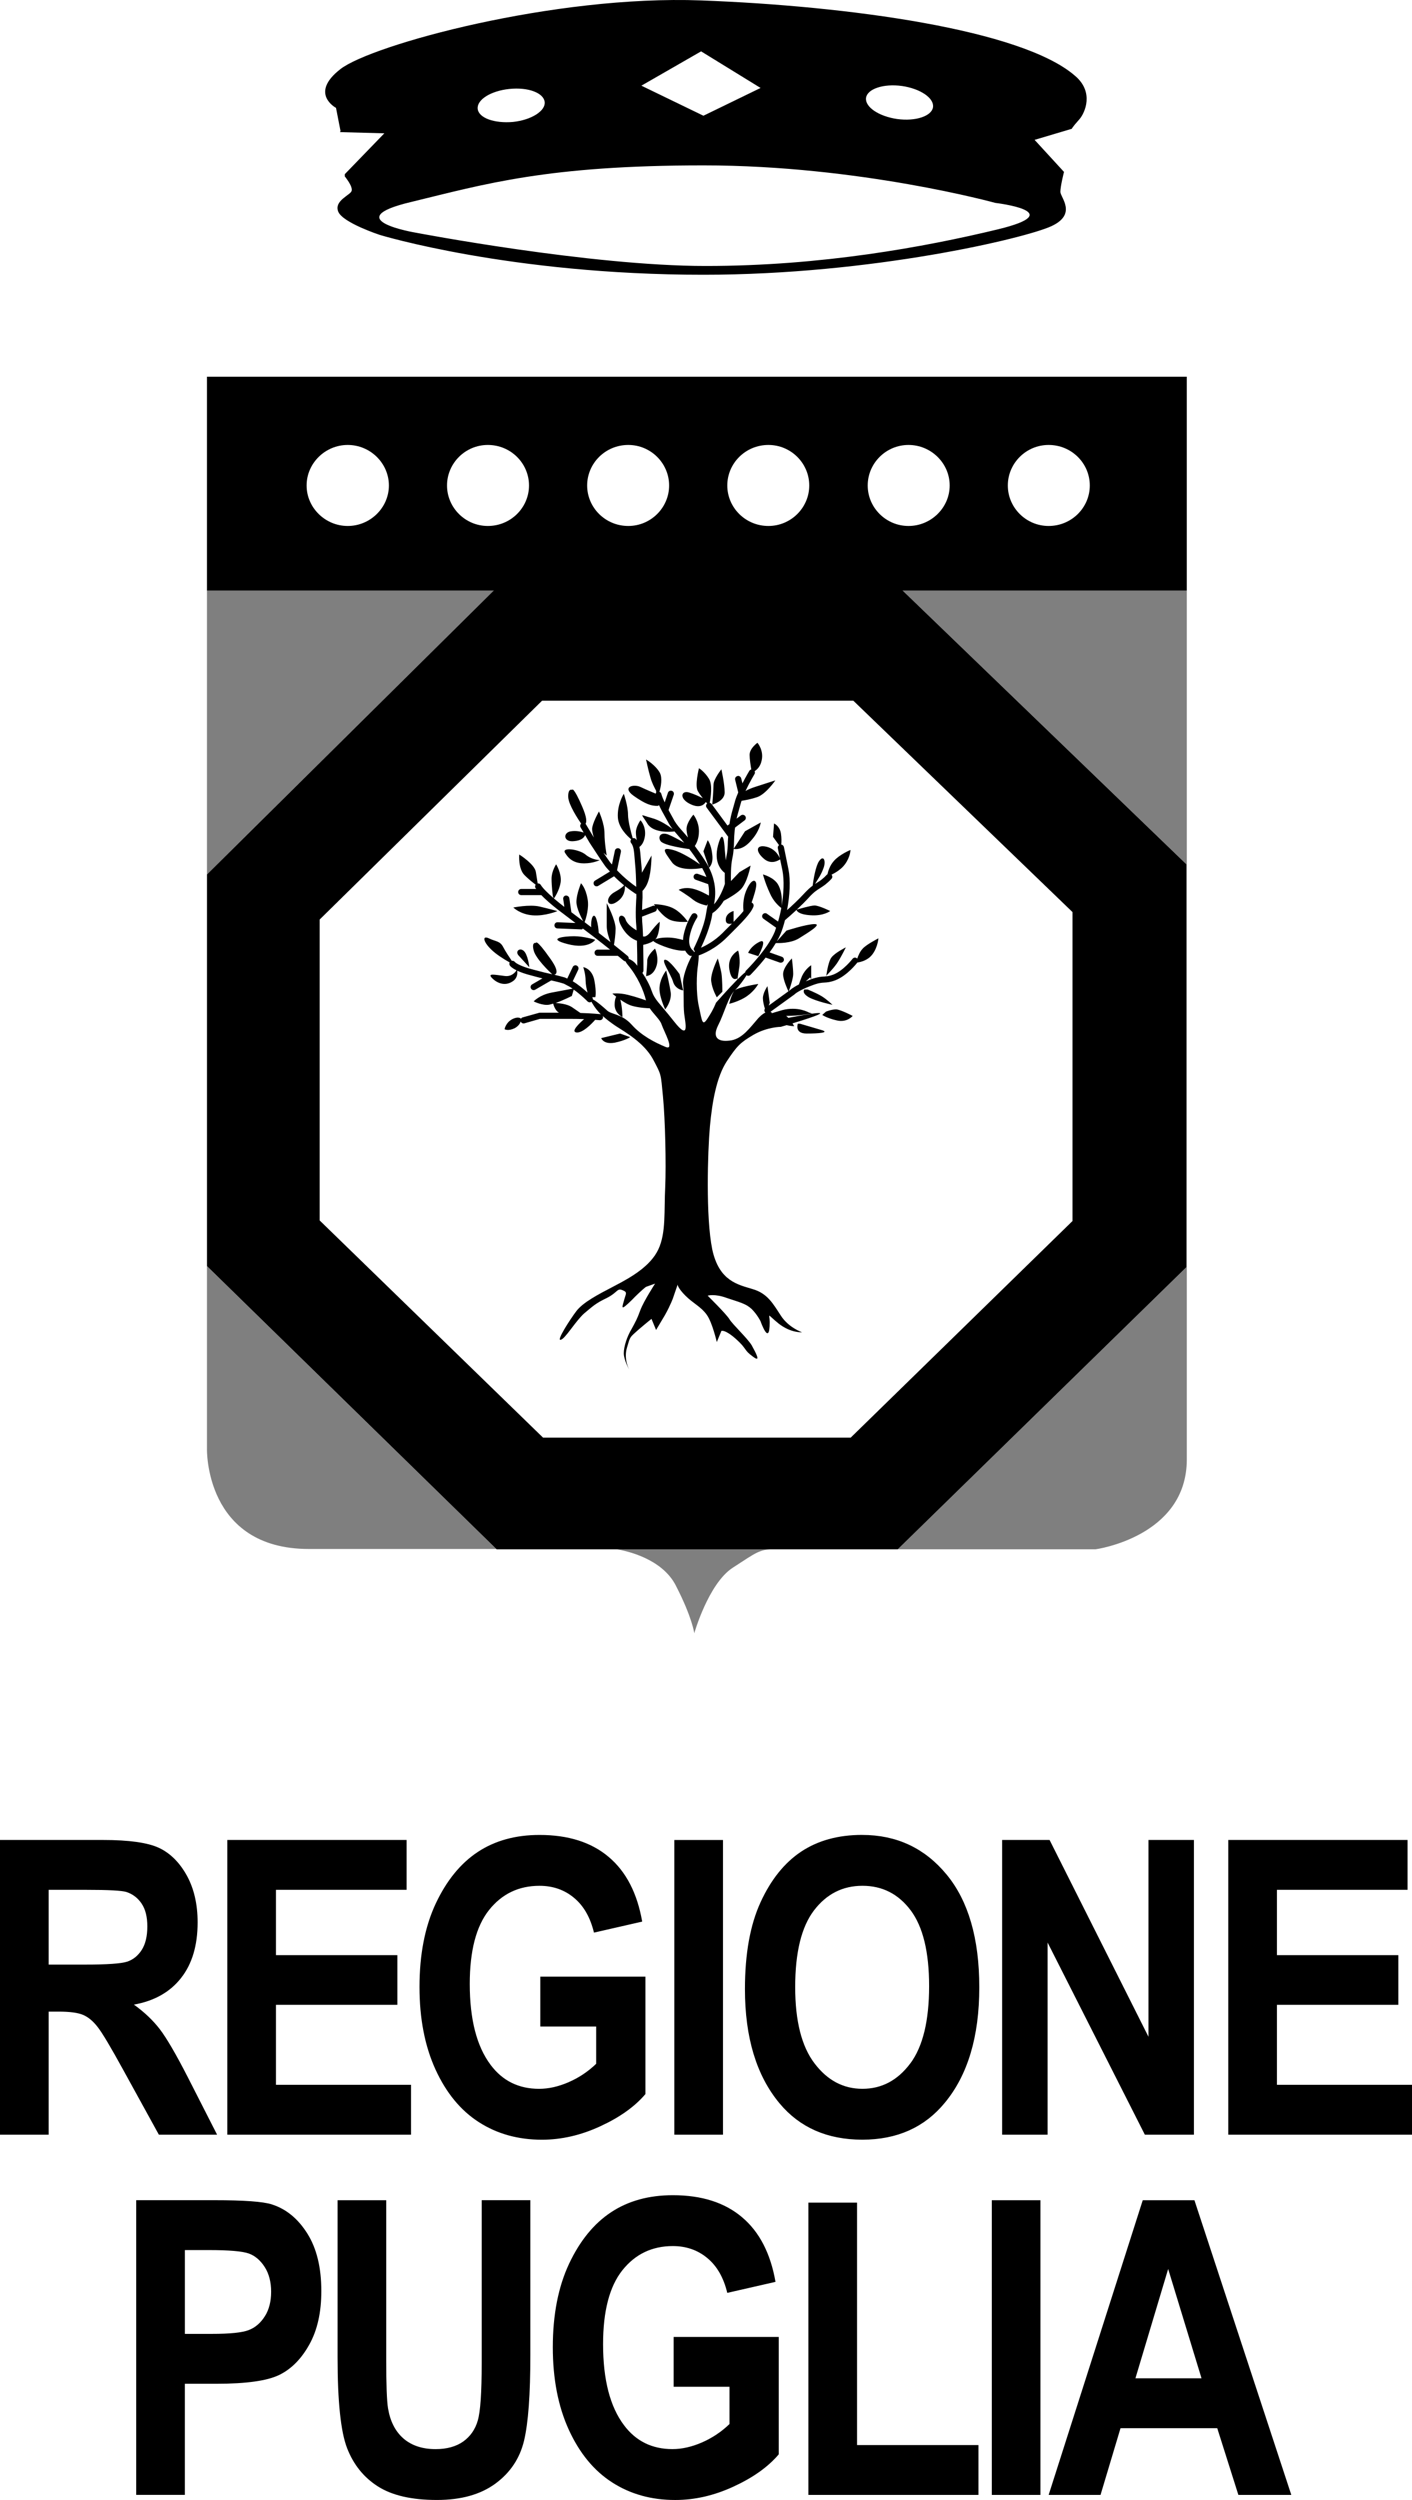 <?xml version="1.0" encoding="UTF-8"?><svg id="b" xmlns="http://www.w3.org/2000/svg" viewBox="0 0 69.999 123.925"><g id="c"><path d="M44.666,29.196h-20.11l-14.295,14.151v19.415l14.361,14.039h19.882l14.313-13.989v-19.966l-14.151-13.65ZM53.167,60.528l-10.994,10.736h-15.252l-11.075-10.767v-14.914l11.026-10.848h15.432l10.864,10.477v15.317Z" style=" fill-rule:evenodd; stroke-width:0px;"/><path d="M10.26,29.278v14.07l14.217-14.07h-14.217ZM33.511,78.613c.81,1.571.907,2.349.907,2.349,0,0,.695-2.446,1.895-3.241,1.197-.776,1.343-.923,2.057-.923h-7.793c.455.076,2.245.447,2.935,1.814M44.751,29.278l14.068,13.569v19.963l-14.313,13.989h9.81s4.519-.614,4.519-4.453V29.278h-14.083ZM10.26,71.813s-.131,4.971,5.052,4.971h9.293l-14.345-14.021v9.05Z" style=" fill-rule:evenodd; opacity:.5; stroke-width:0px;"/><path d="M40.717,49.373c-.274-.162-.679-.324-.679-.324h-.162s-.162.162.225.389c.39.209,1.168.371,1.168.371,0,0-.277-.274-.551-.436M41.932,46.961s-.551.274-.713.502c-.133.157-.222.661-.256.904.047-.05.429-.436.58-.695.178-.274.39-.711.39-.711M28.962,42.797c.452,0,.776-.162.776-.162,0,0-.387,0-.711-.274-.34-.274-1.231-.389-1.003-.065.209.34.502.502.938.502M32.022,48.497s.005-.047.01-.115l-.01.003v.112ZM35.924,39.285c0-.436-.162-1.15-.162-1.15,0,0-.389.486-.389.76,0,.277-.063.988-.063.988,0,0,.614-.162.614-.598M27.634,45.163s-.405-.112-.891-.227c-.502-.112-1.296.05-1.296.05,0,0,.342.34.957.387.614.05,1.231-.209,1.231-.209M25.739,47.397c.209.227.502.551.502.551,0,0-.065-.648-.293-.826-.209-.162-.436.063-.209.274M40.944,50.149l-.18.162s.227.162.729.274c.502.115.779-.225.779-.225,0,0-.617-.324-.826-.324-.227,0-.502.112-.502.112M40.764,51.071c-.321-.097-1.1-.324-1.1-.324h-.112s-.178.486.436.486c.617,0,1.118-.047.776-.162M35.31,42.361c-.05-.502-.227-.713-.227-.713l-.212.551.277.81s.225-.162.162-.648M37.089,47.235l.502.162s.502-.923.065-.713c-.452.227-.567.551-.567.551M29.51,46.587s-.549-.178-1.051-.178-1.393.112-.324.389c1.051.274,1.374-.212,1.374-.212M35.26,48.659c.05.389.275.779.275.779l.277-.277s0-.614-.05-.938c-.065-.324-.178-.713-.178-.713,0,0-.389.779-.324,1.15M36.151,49.759s.502-.112.891-.387c.387-.277.549-.598.549-.598,0,0-1.004.159-1.166.321-.162.162-.275.664-.275.664M30.467,51.688c.551-.115.776-.277.776-.277l-.502-.178-.938.227s.112.324.664.227M32.087,47.624c0,.201-.037.572-.055.758.034,0,.337-.021.491-.434.178-.439-.05-.925-.05-.925,0,0-.387.324-.387.601M32.976,47.575c-.227,0,.277.713.389,1.085.112.389.502.436.502.436l-.178-.808s-.502-.713-.713-.713M33.025,48.11s-.277.34-.324.776c-.065.436.275,1.15.275,1.15,0,0,.324-.389.277-.826-.065-.436-.227-1.1-.227-1.1M42.773,47.023c-.131.123-.222.337-.277.499-.008-.008-.011-.016-.018-.021-.068-.052-.162-.039-.214.029-.005.005-.436.57-.938.776-.173.065-.277.086-.369.094,0-.01.003-.021.005-.034-.005.003-.018.018-.018.018v.018c-.031.003-.06.003-.089.005-.144.008-.311.016-.64.133v-.693s-.277.162-.455.536c-.071.172-.12.311-.154.416-.334.17-.442.285-.442.285l-.055.039c.05-.136.214-.617.214-.836,0-.277-.065-.779-.065-.779,0,0-.436.439-.436.779,0,.287.217.75.264.852l-.977.708.05-.136-.112-.826s-.227.324-.227.598c0,.157.052.366.099.517-.034.052-.034.12.003.172.008.008.016.013.024.021-.06.026-.131.073-.209.141-.018-.005-.029-.01-.029-.01l.023.013c-.044.039-.089.081-.138.133-.436.502-.776.988-1.328,1.1-.308.05-.567.034-.695-.097-.115-.112-.131-.308.016-.614.34-.664.502-1.424.842-1.767.193-.183.452-.525.58-.75.026.018.052.029.084.029.037,0,.076-.013.107-.042.026-.026.382-.387.758-.862l.7.248c.018.008.037.008.037.008.078,0,.139-.039.162-.102.026-.078-.016-.165-.094-.193l-.611-.217c.11-.152.217-.306.311-.463.128.005.737.016,1.14-.23.439-.274,1.166-.711.779-.711-.389,0-1.393.324-1.393.324l-.478.536c.068-.12.131-.24.183-.363.086-.206.16-.444.222-.69.065-.055.301-.256.575-.512.005.034.065.225.679.267.664.05.988-.209.988-.209,0,0-.549-.274-.776-.274-.196,0-.794.18-.881.206.196-.186.413-.395.604-.606.248-.272.403-.368.567-.47.157-.102.319-.204.549-.452.055-.058.055-.146.003-.204.204-.102.497-.28.664-.515.275-.374.275-.713.275-.713,0,0-.549.227-.826.551-.199.222-.282.502-.316.659-.008.005-.016.008-.024.013-.204.22-.342.308-.489.4-.034.021-.065.042-.099.065l.086-.149s.227-.324.34-.664c.115-.324,0-.648-.225-.324-.175.246-.282.917-.322,1.22-.115.086-.243.199-.408.376-.277.303-.609.614-.86.836.136-.724.178-1.479.068-2.028l-.225-1.1c-.016-.065-.063-.112-.131-.12.013-.131.018-.335-.018-.562-.065-.371-.34-.486-.34-.486l-.05.664.298.413c-.047.031-.073.091-.06.154l.097.47h-.01s-.162-.436-.664-.551c-.502-.112-.551.227-.112.601.321.277.645.133.802.029l.115.551c.094.483.068,1.139-.044,1.782.026-.256.034-.685-.146-1.035-.193-.405-.776-.551-.776-.551,0,0,.112.436.34.923.175.421.473.669.57.742-.042.23-.097.457-.16.672l-.551-.387c-.065-.055-.165-.031-.212.034-.05.071-.031.165.039.214l.625.442c-.024.065-.039.141-.065.201-.371.896-1.414,1.913-1.422,1.923-.026.024-.039.055-.044.089-.092.071-.233.201-.389.361.016-.097.055-.335.104-.664.047-.436-.065-.776-.065-.776,0,0-.551.274-.436.938.112.664.387.436.387.436v.073c-.457.465-1.051,1.142-1.051,1.142,0,0-.115.324-.405.76-.277.436-.277.162-.436-.551-.162-.711-.115-1.699-.05-2.072.018-.146.037-.332.037-.486.191-.065.815-.311,1.396-.894l.12-.118c.627-.625,1.079-1.077,1.199-1.414.026-.078-.016-.165-.094-.193.094-.261.272-.8.225-.959-.05-.225-.274-.162-.502.389-.16.4-.144.81-.126.99-.125.154-.293.335-.491.538v-.541s-.387.097-.387.436c0,.23.193.214.308.188-.11.11-.227.225-.35.348l-.115.118c-.402.4-.813.617-1.071.732.144-.306.463-1.024.554-1.636.005-.029.011-.052.016-.081.227-.141.416-.374.559-.609.238-.125.609-.34.826-.549.342-.324.504-1.197.504-1.197l-.551.324-.423.444c-.005-.24-.011-.742.068-1.126.039-.178.057-.329.068-.468.047.01.429.081.839-.389.452-.486.502-.923.502-.923l-.779.436-.562.868c.01-.12.013-.233.016-.345.005-.17.011-.348.034-.572.005-.055.016-.089.021-.136l.47-.355c.068-.052.081-.146.031-.214-.052-.068-.149-.084-.217-.031l-.212.162c.034-.139.07-.277.118-.439.034-.115.07-.24.107-.382.008-.021.016-.044.023-.065.186-.029.494-.086.787-.188.436-.162.888-.826.888-.826l-1.003.324c-.219.071-.374.144-.478.204.204-.434.444-.834.447-.839.029-.044.026-.099.005-.144.123-.078.29-.235.35-.533.115-.502-.209-.875-.209-.875,0,0-.389.274-.389.598,0,.22.052.538.084.727-.042.008-.078.031-.099.068-.013.021-.172.287-.34.619l-.063-.251c-.021-.084-.123-.144-.183-.112-.084.021-.136.102-.115.186l.152.627c-.055.133-.112.272-.149.397-.039.141-.076.267-.107.379-.081.28-.138.517-.18.794l-.097.071-.787-1.069c-.024-.031-.058-.05-.094-.058.055-.28.141-.886-.029-1.179-.227-.374-.504-.536-.504-.536,0,0-.225.875-.047,1.15.06.102.149.222.238.337-.18-.091-.452-.217-.693-.287-.387-.112-.502.324.115.598.444.199.648,0,.729-.125.023.029.044.055.063.076-.06.052-.073.141-.023.206l1.053,1.424c.003.005.008.003.013.008-.005.081-.013.178-.016.254-.005.246-.01.457-.076.766-.011.052-.018.107-.026.159l-.05-.517s-.05-1.312-.34-.209c-.206.808.146,1.202.34,1.351-.005.256.003.465.005.541-.071.23-.261.708-.538,1.017.06-.319.089-.661.013-1.061,0,0-.003-.003-.003-.005-.063-.324-.186-.679-.465-1.116-.183-.282-.348-.512-.497-.711.057-.081.204-.332.204-.729,0-.502-.275-.826-.275-.826,0,0-.34.389-.34.713,0,.12.031.274.073.421-.086-.102-.167-.193-.238-.274-.18-.201-.319-.361-.429-.544l-.144-.261c-.057-.099-.102-.188-.154-.282l.259-.76c.026-.078-.016-.167-.094-.193-.084-.029-.167.016-.196.097l-.16.476c-.065-.141-.128-.28-.165-.418-.013-.052-.05-.091-.097-.105.068-.23.167-.677.016-.956-.227-.389-.679-.648-.679-.648,0,0,.112.536.227.923.065.23.186.465.274.63v.097c-.01.013-.018.026-.026.042-.094-.039-.457-.191-.75-.329-.342-.162-.941,0-.342.436.617.436.891.502,1.184.502.037,0,.057-.018.076-.039.102.222.227.447.358.679l.146.264c.052.089.112.167.172.248-.204-.157-.611-.439-1.045-.554-.598-.162-.549-.274-.209.274.285.486,1.147.418,1.348.395.063.076.128.149.199.233.086.097.18.204.282.327-.243-.139-.562-.314-.779-.402-.389-.162-.549.112-.389.324.162.227,1.393.389,1.393.389l.013-.013c.154.201.327.439.523.742.008.01.013.021.018.031-.314-.22-.902-.598-1.33-.713-.617-.162-.455.065-.065.601.316.447,1.192.348,1.505.295.089.159.16.306.212.442l-.431-.154c-.078-.029-.17.013-.199.094-.026.078.013.167.094.196l.625.222c.039.201.047.387.034.567-.183-.105-.489-.264-.771-.335-.452-.115-.729.047-.729.047,0,0,.455.277.729.502.275.212.664.277.664.277l.05-.071c-.005.031-.01.065-.016.097-.026.128-.05.254-.07.387-.11.729-.596,1.693-.601,1.701-.029.057.008.11.047.154-.008.01-.016.018-.023.029l-.016.024c-.005-.042-.029-.078-.065-.102-.011-.008-.248-.178-.16-.669.107-.554.361-.925.363-.928.05-.071.034-.165-.037-.212-.065-.055-.162-.031-.212.034-.013.018-.293.423-.413,1.048-.016.078-.021.149-.024.217-.165-.05-.468-.123-.766-.123-.369,0-.546.063-.614.091.013-.016.037-.026.047-.044.178-.274.178-.826.178-.826,0,0-.112.065-.452.502-.167.214-.29.246-.374.222-.008-.199-.016-.379-.026-.512-.016-.146-.023-.308-.026-.468l.64-.246c.073-.029.11-.105.092-.178.131.165.332.392.536.517.324.227,1.003.162,1.003.162,0,0-.293-.436-.679-.645-.389-.227-1.003-.227-1.003-.227,0,0,.023.037.065.091-.037-.018-.081-.024-.123-.008l-.528.204c.005-.329.023-.601.023-.612,0-.016,0-.146-.003-.332.099-.105.212-.261.287-.494.162-.486.162-1.262.162-1.262l-.476.852c-.008-.178-.021-.345-.037-.478l-.018-.209c-.018-.235-.034-.429-.07-.591.086-.06.233-.212.277-.562.05-.486-.225-.76-.225-.76,0,0-.227.321-.227.598,0,.112.018.259.042.395-.013-.018-.024-.037-.037-.052-.039-.052-.102-.068-.162-.05-.078-.269-.233-.842-.233-1.168,0-.436-.209-1.035-.209-1.035,0,0-.342.533-.293,1.197.047.494.452.889.659,1.058-.042.055-.047.131-.003.186.126.159.146.402.178.808l.018.217c.034.301.05.774.057,1.145-.193-.131-.58-.426-.951-.818l.191-.912c.018-.081-.034-.162-.118-.18-.013-.003-.021-.005-.021-.005-.084,0-.146.052-.159.123l-.144.685c-.026-.034-.06-.06-.084-.094-.11-.152-.225-.319-.337-.486l.162.139s-.112-.601-.112-1.103c0-.486-.274-1.085-.274-1.085,0,0-.34.598-.34.875,0,.105.039.261.086.418l-.395-.659c-.003-.008-.011-.013-.018-.021.063-.089.068-.311-.159-.842-.455-1.051-.502-.842-.502-.842,0,0-.212-.097-.196.358.016.384.497,1.108.64,1.317-.05.047-.063.123-.029.183l.154.259c-.128-.042-.369-.105-.635-.06-.389.05-.389.551.162.486.379-.031.504-.196.546-.301l.214.368.125.191c.207.319.442.679.656.98.073.099.157.18.235.269l-.739.449c-.073.044-.094.139-.05.212.026.047.076.073.128.073.029,0,.055-.008.081-.024l.784-.476c.17.172.342.321.497.45-.047.057-.165.165-.47.335-.502.274-.389.826.112.483.379-.243.408-.617.4-.784.288.23.507.371.525.382.013.008.026.008.039.01.003.099.003.17.003.17-.003.037-.065.847,0,1.45.003.052.008.118.01.186-.172-.102-.46-.298-.538-.523-.097-.34-.551-.274-.212.324.308.567.727.698.768.711.013.452.018.959.018,1.244-.026-.031-.05-.065-.073-.091-.086-.112-.235-.212-.355-.256.008-.05-.008-.102-.05-.139-.005-.003-.28-.233-.679-.551.034-.199.081-.525.081-.805,0-.436-.439-1.262-.439-1.262v1.15c0,.24.099.551.188.781-.18-.144-.379-.298-.585-.457-.01-.18-.039-.434-.104-.648-.112-.389-.274-.178-.274.274,0,.034.005.065.01.094l-.332-.251c.057-.157.24-.703.144-1.171-.097-.549-.324-.76-.324-.76,0,0-.227.551-.227.923,0,.298.227.755.334.954l-.583-.439-.102-.698c-.016-.084-.102-.136-.175-.131-.084.013-.141.091-.128.175l.057.387-.042-.029c-.104-.081-.285-.225-.476-.387.024-.031.274-.387.337-.821.047-.436-.227-.873-.227-.873,0,0-.227.34-.227.713,0,.387.065.873.065.873l.042.097c-.264-.227-.538-.489-.64-.659-.031-.055-.094-.084-.154-.073l-.089-.562c-.05-.389-.826-.875-.826-.875,0,0-.065.713.275,1.037.204.201.413.366.541.46-.034.047-.042.112-.01.167.008.013.029.031.037.044h-.742c-.086,0-.154.068-.154.154,0,.084.068.152.154.152h.993c.363.374.888.774.92.794l.774.588-.886-.037h-.005c-.084,0-.149.065-.152.146-.005.086.063.157.146.159l1.213.05h.005c.023,0,.023-.034.044-.044l.593.449c.282.217.536.418.76.598h-.619c-.086,0-.154.068-.154.154,0,.084.068.152.154.152h1.001c.167.139.29.238.293.24.026.021.055.031.086.034.024.05.063.11.126.188.455.536.776,1.247.891,1.748,0,0-.439-.162-.891-.274-.437-.112-.776-.065-.776-.065,0,0,.081.071.188.154-.042.076-.076.209-.076.397,0,.436.389.614.389.614,0,0-.003-.478-.107-.865.186.131.408.264.609.316.361.094.732.11.849.112.212.311.523.578.591.81.115.34.679,1.328.178,1.1-.502-.209-1.181-.549-1.667-1.1-.502-.551-1.004-.486-1.231-.713-.144-.133-.515-.455-.69-.536.003-.039-.008-.078-.034-.11h.157s.065-.227-.047-.826c-.112-.601-.551-.664-.551-.664,0,0,.115.34.115.664,0,.186.052.426.097.601-.18-.167-.452-.397-.734-.564l.272-.572c.037-.076.005-.167-.073-.204-.073-.037-.167-.003-.201.073l-.272.572c-.039-.016-.078-.044-.115-.055-.207-.06-.363-.099-.523-.136.11-.031.259-.18-.248-.865-.664-.941-.664-.713-.664-.713,0,0-.227-.065-.112.374.099.397.763,1.035.92,1.181-.016-.003-.029-.005-.042-.01-.217-.047-.47-.105-.891-.22-.739-.186-.917-.376-.917-.376-.037-.052-.099-.073-.157-.063-.131-.191-.314-.47-.421-.674-.162-.324-.387-.277-.711-.439-.342-.162-.293.162.112.551.248.248.656.497.917.643-.023.05-.023.11.011.157.018.029.097.12.327.233-.063.099-.243.329-.591.28-.452-.05-.891-.162-.614.112.274.277.664.389,1.003.162.256-.157.254-.418.238-.536.165.078.397.165.727.246.209.058.379.102.523.136l-.512.298c-.073.042-.099.136-.055.206.026.052.078.078.131.078.026,0,.052-.005.078-.021l.794-.46c.186.042.35.078.593.152.063.018.133.065.201.099,0,0,0,.003.003.005,0,0,.011,0,.016.003.084.042.167.094.248.149-.162.031-.567.107-1.043.196-.598.112-.889.436-.889.436,0,0,.452.227.776.162.052-.008.123-.034.191-.052.021.086.105.35.285.45h-.962l-.836.233c-.037.01-.065.037-.084.065-.037-.037-.152-.112-.423.018-.34.178-.389.502-.389.502,0,0,.162.112.502-.05.186-.102.264-.235.298-.332.023.06.078.097.138.097,0,0,.029-.003.044-.005l.771-.222h1.531c.243,0,.465.005.659.013-.23.199-.677.622-.382.661.308.037.758-.431.93-.627.136.01.214.018.214.018h.021c.078,0,.146-.058.154-.136.003-.026-.003-.05-.011-.071.186.172.397.329.635.491.502.324,1.39.826,1.845,1.636.437.823.39.711.502,1.861.112,1.166.162,3.35.112,4.5-.063,1.15.05,2.253-.34,3.079-.387.826-1.328,1.375-2.169,1.811-.842.439-1.555.81-1.895,1.249-.34.452-1.004,1.49-.776,1.424.227-.05.729-.923,1.166-1.312.452-.374.551-.486,1.116-.76.551-.277.502-.502.779-.389.275.112.162.162.065.551-.115.387-.115.436.387-.05.486-.502.713-.664.713-.664l.452-.162s-.567.875-.729,1.312c-.16.436-.225.551-.436.938-.227.374-.387.875-.387,1.2,0,.34.274.826.274.826,0,0-.293-.52-.115-1.103.162-.549.115-.483.551-.873.455-.389.664-.551.664-.551l.227.551.452-.76c.277-.502.389-.826.389-.826l.227-.664s0,.162.387.549c.389.389.779.551,1.053.941.277.371.502,1.359.502,1.359l.227-.551s.162-.097.713.389c.567.502.387.551.842.875.436.34.162-.162-.05-.551-.225-.371-.954-1.035-1.116-1.312-.178-.274-1.069-1.15-1.069-1.15,0,0,.34-.112.954.115.617.209.941.274,1.231.549.277.277.436.601.436.601,0,0,.455,1.309.455.047,0-.436-.178-.436.436.065.617.486,1.166.436,1.166.436,0,0-.664-.225-1.051-.826-.389-.598-.664-1.1-1.393-1.312-.729-.225-1.667-.387-2.007-1.973-.324-1.589-.227-4.827-.115-6.089.115-1.262.34-2.477.841-3.238.502-.76.664-.923,1.328-1.312.682-.389,1.346-.389,1.346-.389.099-.029.193-.057.285-.084.225.052.379.052.379.052,0,0-.034-.06-.084-.141,2.723-.828.7-.444-.209-.272-.034-.037-.068-.071-.105-.099.674.003,1.286-.12,1.286-.12l-.162-.047s-.549-.324-1.328-.115c-.24.071-.408.118-.512.152-.005-.024-.005-.037-.005-.037,0,0-.018-.021-.06-.034l1.179-.852c.003-.003.183-.196.847-.444.358-.139.504-.146.651-.154.141-.008.285-.016.567-.123.567-.235,1.022-.815,1.066-.87.175-.026.402-.089.609-.259.387-.34.436-.941.436-.941,0,0-.551.277-.776.502M29.754,50.272c-.018,0-.408-.042-.98-.058-.099-.071-.246-.17-.426-.293-.23-.149-.598-.191-.797-.201.361-.131.797-.348.797-.348l.094-.316c.363.256.677.578.682.583.029.031.073.047.112.047.031,0,.06-.01.086-.029.008.016.016.034.029.055.123.217.269.402.439.572-.011-.005-.024-.01-.037-.013M33.867,48.821c.05.389,0,.938.05,1.424.063.502.274,1.377-.502.389-.779-.988-.941-1.038-1.118-1.539-.097-.29-.277-.606-.452-.87.031-.029.055-.071.055-.118,0-.039,0-.664-.013-1.27.138-.029.353-.089.502-.193.031.044.149.125.523.267.651.246.991.22,1.056.212.089.165.201.235.209.24.026.018.052.024.078.024.016,0,.031-.005.047-.01-.246.434-.489,1.124-.434,1.445M40.11,48.581c-.057.021-.112.044-.165.065l.219-.196.047.094c-.031.01-.065.024-.102.037" style=" stroke-width:0px;"/><path d="M52.747,8.522l-1.458-1.589,1.845-.549s0-.05.389-.486c.259-.308.729-1.328-.227-2.138C50.657,1.461,42.043.295,34.757.021c-7.302-.274-16.32,2.2-17.875,3.4-1.571,1.215-.225,1.926-.225,1.926l.225,1.15-.029.052,2.2.06-1.96,2.025v.112s.405.486.34.713c-.047.209-.891.486-.664,1.035.227.551,2.057,1.15,2.057,1.15,0,0,6.46,1.976,16.046,1.976,8.355,0,15.981-1.814,17.258-2.412,1.281-.598.437-1.424.437-1.699,0-.277.18-.988.18-.988M44.716,4.263c.907.131,1.602.598,1.537,1.053-.063.436-.857.711-1.78.583-.907-.131-1.604-.598-1.539-1.053.065-.436.857-.711,1.782-.583M34.757,2.546l2.948,1.814-2.833,1.377-3.076-1.49,2.961-1.701ZM25.252,4.409c.925-.097,1.701.193,1.751.648.047.436-.648.889-1.571.988-.925.081-1.701-.196-1.751-.648-.047-.455.648-.891,1.571-.988M49.46,11.371c-3.627.875-8.744,1.814-14.475,1.814-5.747,0-14.379-1.652-14.379-1.652,0,0-3.902-.648-.225-1.521,3.674-.891,6.75-1.814,14.491-1.814,7.738,0,14.475,1.861,14.475,1.861,0,0,3.74.436.112,1.312" style=" fill-rule:evenodd; stroke-width:0px;"/><path d="M10.26,29.279h48.574v-10.605H10.26v10.605ZM17.238,26.073c-1.116,0-2.038-.907-2.038-2.007,0-1.103.922-2.01,2.038-2.01,1.119,0,2.041.907,2.041,2.01,0,1.1-.922,2.007-2.041,2.007M24.184,26.073c-1.116,0-2.023-.907-2.023-2.007,0-1.103.907-2.01,2.023-2.01,1.134,0,2.041.907,2.041,2.01,0,1.1-.907,2.007-2.041,2.007M31.146,26.073c-1.132,0-2.038-.907-2.038-2.007,0-1.103.907-2.01,2.038-2.01,1.118,0,2.025.907,2.025,2.01,0,1.1-.907,2.007-2.025,2.007M38.093,26.073c-1.132,0-2.038-.907-2.038-2.007,0-1.103.907-2.01,2.038-2.01,1.118,0,2.025.907,2.025,2.01,0,1.1-.907,2.007-2.025,2.007M45.039,26.073c-1.116,0-2.023-.907-2.023-2.007,0-1.103.907-2.01,2.023-2.01,1.119,0,2.041.907,2.041,2.01,0,1.1-.922,2.007-2.041,2.007M51.985,26.073c-1.116,0-2.023-.907-2.023-2.007,0-1.103.907-2.01,2.023-2.01,1.134,0,2.041.907,2.041,2.01,0,1.1-.907,2.007-2.041,2.007" style=" fill-rule:evenodd; stroke-width:0px;"/><path d="M10.762,105.817l-1.453-2.851c-.585-1.142-1.048-1.934-1.385-2.376-.34-.442-.768-.849-1.286-1.22,1.009-.18,1.788-.619,2.336-1.317.549-.695.823-1.615.823-2.76,0-.902-.18-1.678-.538-2.326-.361-.648-.818-1.103-1.377-1.367-.557-.261-1.487-.392-2.788-.392H0v14.609h2.412v-6.1h.499c.557,0,.962.055,1.215.165.254.11.491.308.716.599.228.29.656,1.009,1.286,2.159l1.748,3.178h2.885ZM4.205,97.386h-1.793v-3.706h1.892c1.084,0,1.738.037,1.965.107.319.107.57.301.758.585.186.282.277.656.277,1.121,0,.483-.092.873-.277,1.166-.188.29-.429.486-.729.583-.298.097-.996.144-2.093.144ZM20.376,103.344h-6.696v-3.964h6.019v-2.462h-6.019v-3.238h6.476v-2.472h-8.888v14.609h9.108v-2.472ZM31.996,103.803v-5.82h-5.211v2.472h2.77v1.848c-.397.384-.852.687-1.359.909-.51.222-.998.332-1.471.332-1.009,0-1.811-.395-2.402-1.186-.69-.917-1.035-2.255-1.035-4.014,0-1.641.319-2.862.957-3.664.638-.8,1.471-1.2,2.501-1.2.664,0,1.236.199,1.714.599.478.397.805.972.985,1.722l2.391-.546c-.246-1.409-.797-2.477-1.659-3.204-.86-.729-2.004-1.092-3.431-1.092-1.189,0-2.211.282-3.065.847-.852.564-1.547,1.419-2.083,2.561-.533,1.142-.802,2.519-.802,4.126,0,1.568.264,2.932.792,4.09.531,1.16,1.244,2.031,2.148,2.611.904.583,1.947.873,3.128.873.972,0,1.939-.222,2.901-.669.964-.444,1.707-.975,2.232-1.594ZM35.842,91.209h-2.412v14.609h2.412v-14.609ZM42.74,90.957c-1.184,0-2.19.277-3.021.828-.828.551-1.503,1.39-2.018,2.517-.515,1.126-.771,2.558-.771,4.299,0,2.399.57,4.286,1.714,5.661,1.001,1.202,2.37,1.803,4.105,1.803,1.72,0,3.081-.606,4.085-1.824,1.142-1.375,1.714-3.285,1.714-5.728,0-2.417-.541-4.283-1.62-5.59-1.079-1.309-2.475-1.965-4.189-1.965ZM45.12,102.294c-.627.834-1.414,1.249-2.365,1.249-.946,0-1.738-.418-2.375-1.26-.64-.839-.959-2.101-.959-3.781,0-1.714.308-2.979.928-3.797.619-.815,1.422-1.226,2.407-1.226.983,0,1.78.405,2.389,1.215.609.813.915,2.065.915,3.758,0,1.728-.314,3.008-.938,3.842ZM59.188,105.817v-14.609h-2.253v9.756l-4.903-9.756h-2.352v14.609h2.253v-9.526l4.822,9.526h2.433ZM63.303,103.344v-3.964h6.019v-2.462h-6.019v-3.238h6.476v-2.472h-8.888v14.609h9.108v-2.472h-6.696ZM13.479,109.273c-.444-.139-1.39-.209-2.841-.209h-3.886v14.609h2.412v-5.509h1.584c1.463,0,2.493-.146,3.089-.434.599-.29,1.098-.792,1.495-1.505.4-.713.598-1.599.598-2.655,0-1.163-.23-2.114-.693-2.851s-1.048-1.218-1.759-1.445ZM13.129,114.819c-.207.329-.471.557-.792.682-.324.128-.936.191-1.834.191h-1.338v-4.155h1.179c1.011,0,1.675.058,1.989.17.311.112.575.337.789.669.212.332.319.742.319,1.228,0,.481-.104.886-.311,1.215ZM23.88,117.146c0,1.456-.065,2.404-.196,2.846-.128.442-.371.787-.724,1.038-.353.248-.807.374-1.367.374-.659,0-1.189-.178-1.594-.528-.403-.353-.656-.852-.763-1.495-.06-.374-.089-1.173-.089-2.402v-7.913h-2.412v7.793c0,2.185.157,3.685.473,4.5.316.813.823,1.445,1.523,1.892.703.449,1.678.674,2.927.674,1.202,0,2.169-.272,2.904-.813s1.207-1.249,1.417-2.125c.209-.873.313-2.289.313-4.249v-7.673h-2.412v8.08ZM33.394,118.313h2.77v1.848c-.397.384-.852.687-1.359.91-.51.222-.998.332-1.471.332-1.009,0-1.811-.395-2.402-1.187-.69-.917-1.035-2.255-1.035-4.014,0-1.641.319-2.862.957-3.664.638-.8,1.471-1.199,2.501-1.199.664,0,1.236.198,1.714.598.478.397.805.972.985,1.722l2.391-.546c-.246-1.409-.797-2.478-1.659-3.204-.86-.729-2.004-1.092-3.431-1.092-1.189,0-2.211.282-3.065.847-.852.564-1.547,1.419-2.083,2.561-.533,1.142-.802,2.519-.802,4.127,0,1.568.264,2.932.792,4.09.531,1.16,1.244,2.031,2.148,2.611.904.583,1.947.873,3.128.873.972,0,1.939-.222,2.901-.669.964-.444,1.707-.975,2.232-1.594v-5.82h-5.211v2.472ZM42.488,109.186h-2.412v14.488h8.431v-2.472h-6.019v-12.016ZM49.168,123.674h2.412v-14.609h-2.412v14.609ZM56.651,109.066l-4.665,14.609h2.572l.991-3.309h4.795l1.048,3.309h2.624l-4.803-14.609h-2.561ZM56.288,117.894l1.623-5.42,1.654,5.42h-3.277Z" style=" stroke-width:0px;"/></g></svg>